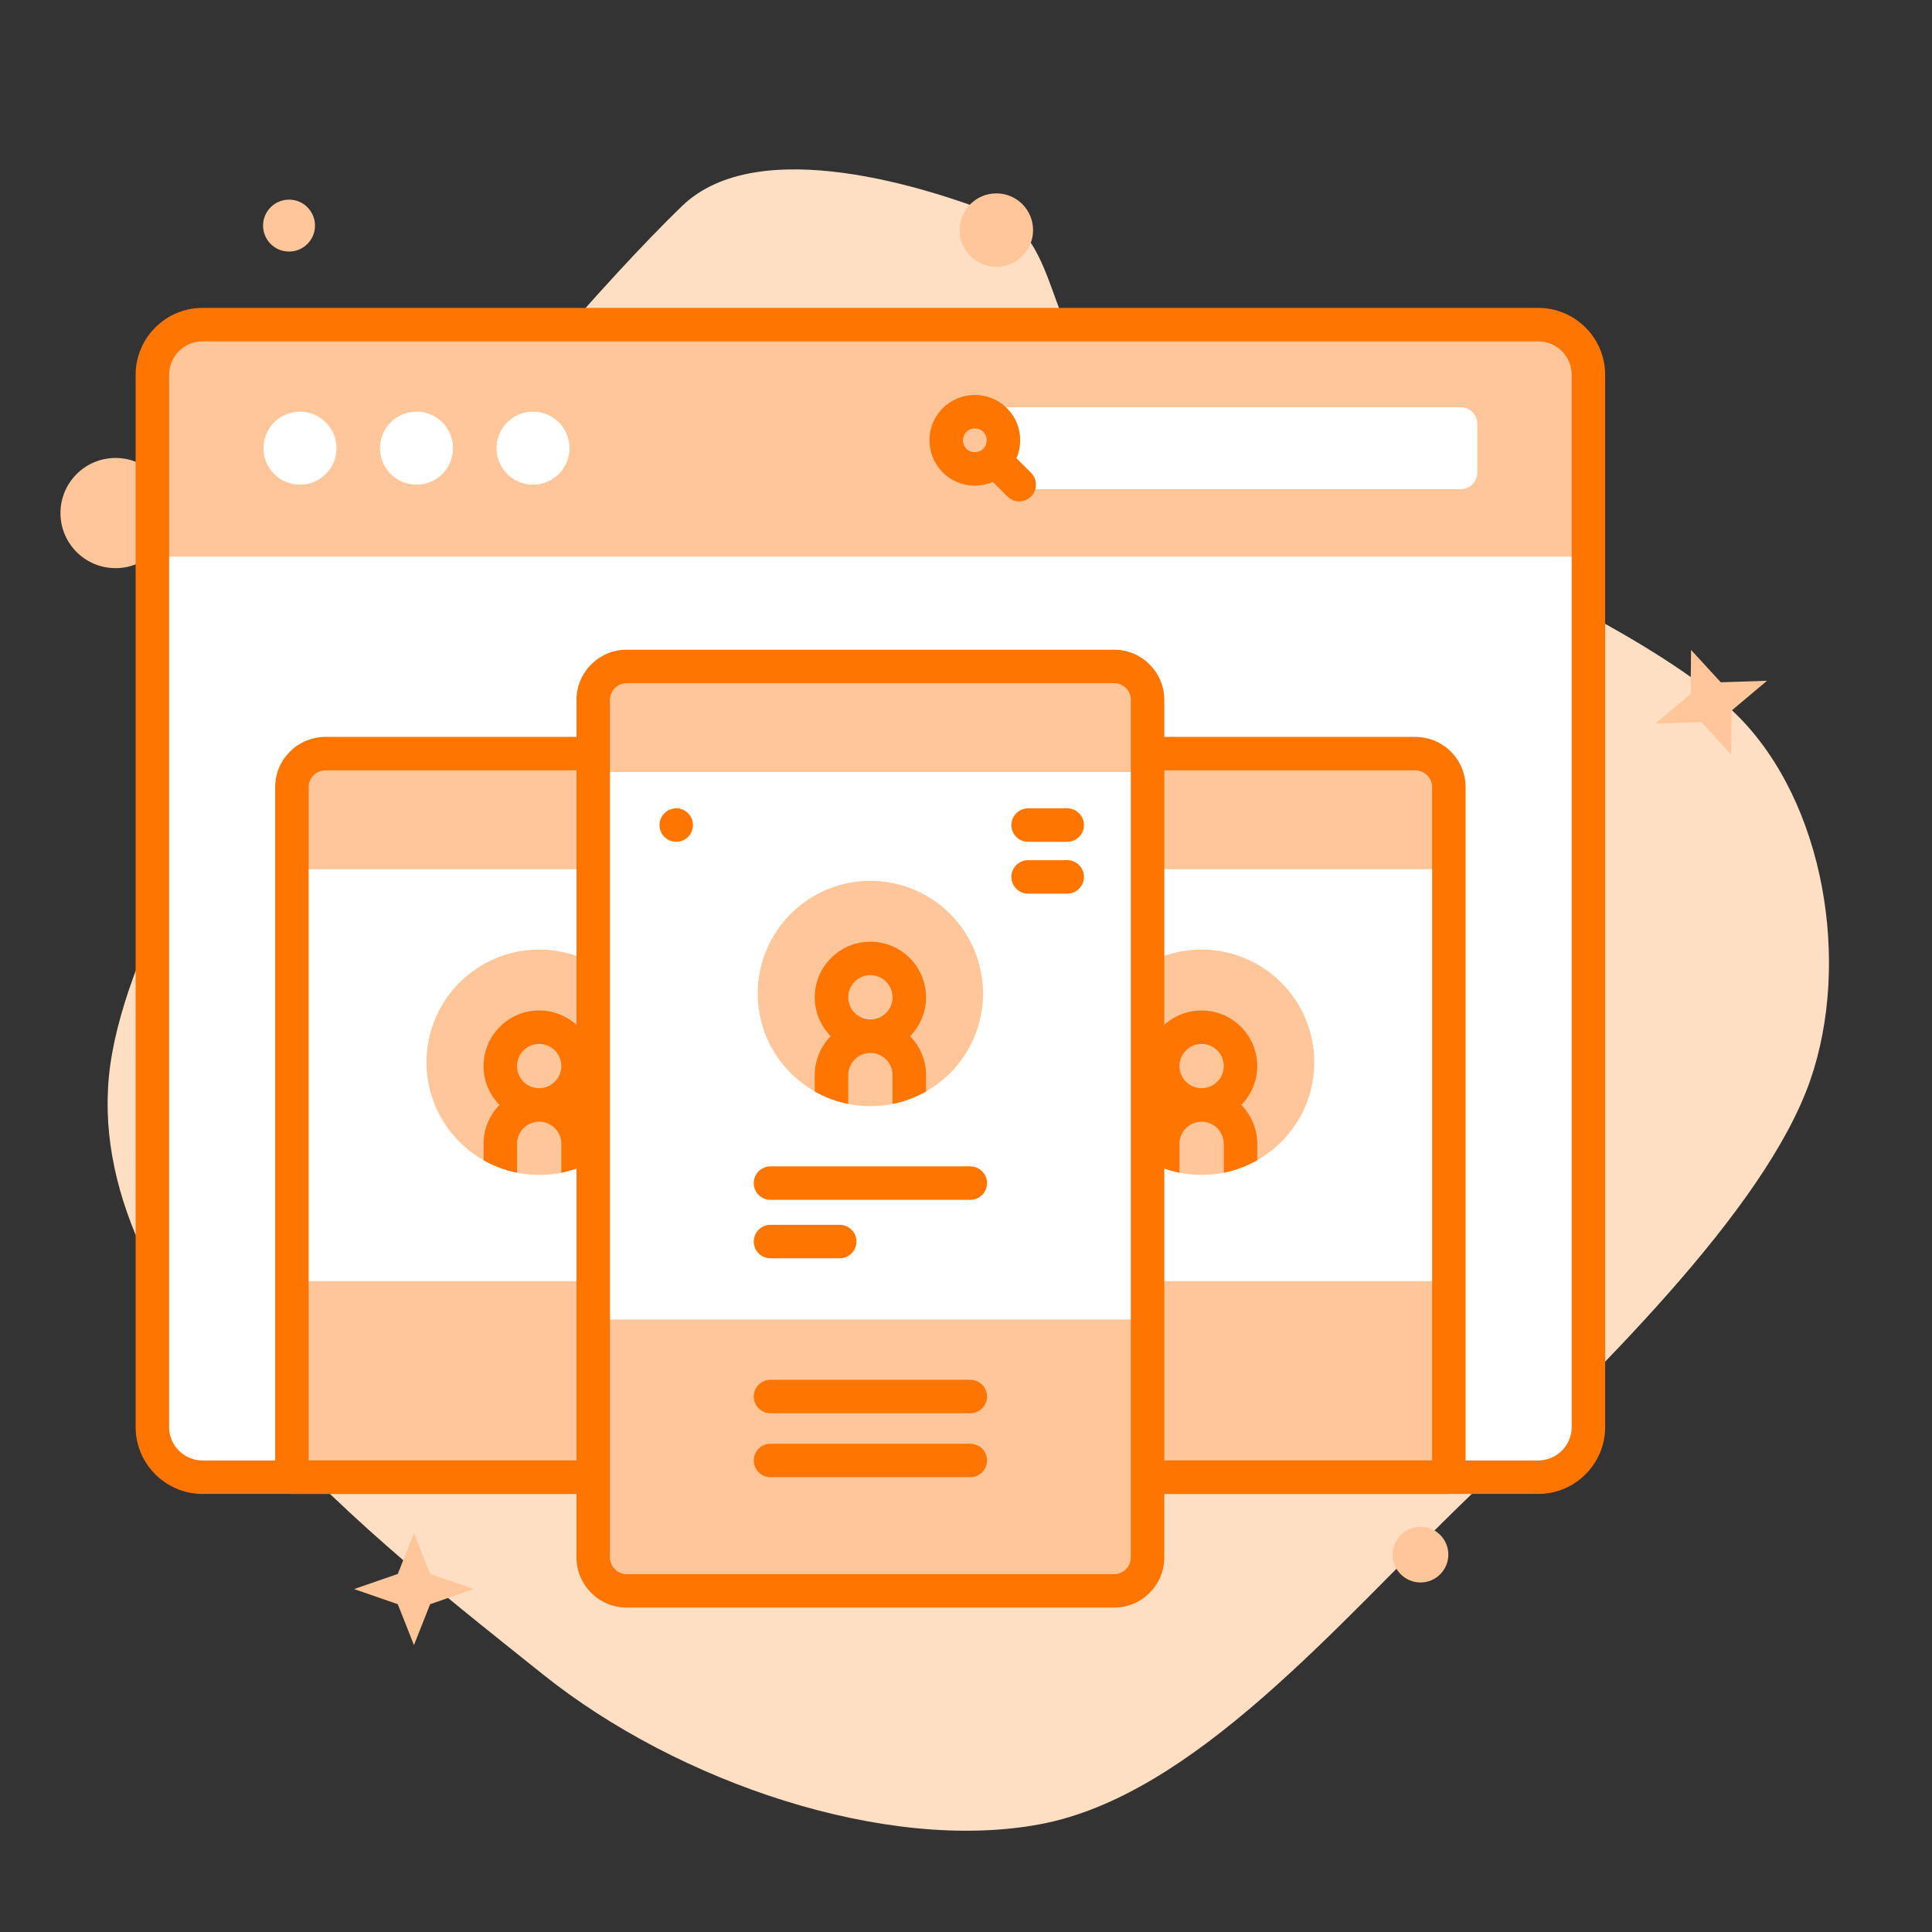 <?xml version="1.0" encoding="UTF-8" standalone="no"?>
<!DOCTYPE svg PUBLIC "-//W3C//DTD SVG 1.1//EN" "http://www.w3.org/Graphics/SVG/1.1/DTD/svg11.dtd">
<svg width="100%" height="100%" viewBox="0 0 500 500" version="1.1" xmlns="http://www.w3.org/2000/svg" xmlns:xlink="http://www.w3.org/1999/xlink" xml:space="preserve" xmlns:serif="http://www.serif.com/" style="fill-rule:evenodd;clip-rule:evenodd;stroke-linejoin:round;stroke-miterlimit:2;">
    <rect x="0" y="0" width="500" height="500" fill="#333333" stroke="none"/>
    <g transform="matrix(0.926,0,0,0.926,245.526,248.278)">
        <g id="_003-app-design.svg" serif:id="003-app-design.svg" transform="matrix(1,0,0,1,-256,-256)">
            <g transform="matrix(1.088,0,0,1.088,-35.073,-21.442)">
                <g transform="matrix(1.018,-0.174,0.175,1.026,-41.105,46.203)">
                    <path d="M226.724,53.347C184.329,82.08 65.708,182.811 49.769,241.362C33.83,299.914 98.236,367.898 131.09,404.656C159.786,436.761 207.966,462.557 246.892,461.906C285.818,461.255 328.029,425.56 364.645,400.752C401.294,375.922 450.196,342.851 466.785,312.925C481.616,286.172 481.993,246.064 464.183,221.194C440.112,187.582 349.032,136.62 322.358,111.248C311.238,100.67 317.271,76.91 304.142,68.961C288.203,59.31 248.516,38.577 226.724,53.347Z" style="fill:rgb(255,223,196);"/>
                </g>
                <g>
                    <g transform="matrix(1.301,0,0,1.301,-393.972,249.252)">
                        <path d="M402.871,117.701L406.063,125.77L414.688,128.755L406.063,131.741L402.871,139.81L399.68,131.741L391.054,128.755L399.68,125.77L402.871,117.701Z" style="fill:rgb(255,199,153);"/>
                    </g>
                    <g transform="matrix(1.215,-0.466,0.466,1.215,-86.118,220.25)">
                        <path d="M402.871,117.701L406.063,125.77L414.688,128.755L406.063,131.741L402.871,139.81L399.68,131.741L391.054,128.755L399.68,125.77L402.871,117.701Z" style="fill:rgb(255,199,153);"/>
                    </g>
                    <g transform="matrix(1,0,0,1,-39.034,-8.457)">
                        <circle cx="427.751" cy="416.366" r="7.156" style="fill:rgb(255,199,153);"/>
                    </g>
                    <g transform="matrix(1,0,0,1,42.287,17.565)">
                        <circle cx="55.787" cy="48.956" r="6.668" style="fill:rgb(255,199,153);"/>
                    </g>
                    <g transform="matrix(1.415,0,0,1.415,200.828,-1.595)">
                        <circle cx="55.787" cy="48.956" r="6.668" style="fill:rgb(255,199,153);"/>
                    </g>
                    <circle cx="53.51" cy="140.361" r="14.15" style="fill:rgb(255,199,153);"/>
                </g>
                <g transform="matrix(0.86,0,0,0.86,27.251,20.137)">
                    <g>
                        <g>
                            <g>
                                <path d="M455.47,427.779L56.53,427.779C48.246,427.779 41.53,421.063 41.53,412.779L41.53,98.513C41.53,90.229 48.246,83.513 56.53,83.513L455.47,83.513C463.754,83.513 470.47,90.229 470.47,98.513L470.47,412.779C470.47,421.064 463.755,427.779 455.47,427.779Z" style="fill:white;fill-rule:nonzero;"/>
                                <g>
                                    <g>
                                        <path d="M428.79,427.779L83.21,427.779L83.21,221.66C83.21,216.137 87.687,211.66 93.21,211.66L418.79,211.66C424.313,211.66 428.79,216.137 428.79,221.66L428.79,427.779Z" style="fill:white;fill-rule:nonzero;"/>
                                        <rect x="83.21" y="369.222" width="345.579" height="58.558" style="fill:rgb(255,199,153);fill-rule:nonzero;"/>
                                        <g>
                                            <g>
                                                <circle cx="354.935" cy="303.831" r="33.651" style="fill:rgb(255,199,153);"/>
                                                <path d="M371.552,304.969C371.552,295.809 364.092,288.359 354.932,288.359C345.772,288.359 338.322,295.809 338.322,304.969C338.322,309.489 340.142,313.589 343.072,316.589C340.142,319.579 338.322,323.679 338.322,328.199L338.322,333.099C341.392,334.839 344.752,336.119 348.322,336.829L348.322,328.199C348.322,324.549 351.292,321.589 354.932,321.589C358.582,321.589 361.552,324.549 361.552,328.199L361.552,336.829C365.122,336.119 368.482,334.839 371.552,333.099L371.552,328.199C371.552,323.679 369.732,319.579 366.792,316.589C369.732,313.589 371.552,309.489 371.552,304.969ZM354.932,311.589C351.292,311.589 348.322,308.619 348.322,304.969C348.322,301.329 351.292,298.359 354.932,298.359C358.582,298.359 361.552,301.329 361.552,304.969C361.552,308.619 358.582,311.589 354.932,311.589Z" style="fill:rgb(255,117,2);fill-rule:nonzero;"/>
                                            </g>
                                            <g>
                                                <circle cx="157.065" cy="303.831" r="33.651" style="fill:rgb(255,199,153);"/>
                                                <path d="M173.682,304.969C173.682,295.809 166.222,288.359 157.062,288.359C147.902,288.359 140.452,295.809 140.452,304.969C140.452,309.489 142.272,313.589 145.202,316.589C142.272,319.579 140.452,323.679 140.452,328.199L140.452,333.099C143.522,334.839 146.882,336.119 150.452,336.829L150.452,328.199C150.452,324.549 153.422,321.589 157.062,321.589C160.712,321.589 163.682,324.549 163.682,328.199L163.682,336.829C167.252,336.119 170.612,334.839 173.682,333.099L173.682,328.199C173.682,323.679 171.862,319.579 168.922,316.589C171.862,313.589 173.682,309.489 173.682,304.969ZM157.062,311.589C153.422,311.589 150.452,308.619 150.452,304.969C150.452,301.329 153.422,298.359 157.062,298.359C160.712,298.359 163.682,301.329 163.682,304.969C163.682,308.619 160.712,311.589 157.062,311.589Z" style="fill:rgb(255,117,2);fill-rule:nonzero;"/>
                                            </g>
                                        </g>
                                        <path d="M428.79,246.173L83.21,246.173L83.21,221.66C83.21,216.137 87.687,211.66 93.21,211.66L418.79,211.66C424.313,211.66 428.79,216.137 428.79,221.66L428.79,246.173Z" style="fill:rgb(255,199,153);fill-rule:nonzero;"/>
                                    </g>
                                </g>
                                <path d="M470.47,152.826L470.47,98.513C470.47,90.229 463.754,83.513 455.47,83.513L56.53,83.513C48.246,83.513 41.53,90.229 41.53,98.513L41.53,152.826L470.47,152.826Z" style="fill:rgb(255,199,153);fill-rule:nonzero;"/>
                            </g>
                            <g>
                                <g>
                                    <circle cx="85.623" cy="120.414" r="10.901" style="fill:white;"/>
                                    <circle cx="120.424" cy="120.414" r="10.901" style="fill:white;"/>
                                    <circle cx="155.224" cy="120.414" r="10.901" style="fill:white;"/>
                                </g>
                                <path d="M432.278,132.661L296.119,132.661L296.119,108.165L432.277,108.165C435.038,108.165 437.277,110.404 437.277,113.165L437.277,127.661C437.278,130.423 435.039,132.661 432.278,132.661Z" style="fill:white;fill-rule:nonzero;"/>
                                <path d="M296.789,108.477C291.503,103.191 282.902,103.191 277.616,108.477C272.33,113.763 272.33,122.364 277.616,127.65C281.653,131.687 287.619,132.63 292.569,130.502L296.917,134.85C298.869,136.802 302.036,136.802 303.988,134.85C305.941,132.898 305.941,129.731 303.988,127.779L299.64,123.431C301.769,118.48 300.826,112.514 296.789,108.477ZM284.687,115.548C286.074,114.161 288.331,114.161 289.718,115.548C291.105,116.935 291.105,119.192 289.718,120.579C288.331,121.966 286.074,121.966 284.687,120.579C283.3,119.192 283.3,116.935 284.687,115.548Z" style="fill:rgb(255,117,2);fill-rule:nonzero;"/>
                            </g>
                        </g>
                        <g>
                            <path d="M428.79,432.779L83.21,432.779C80.449,432.779 78.21,430.541 78.21,427.779L78.21,221.66C78.21,213.389 84.939,206.66 93.21,206.66L418.79,206.66C427.061,206.66 433.79,213.389 433.79,221.66L433.79,427.779C433.79,430.541 431.552,432.779 428.79,432.779ZM88.21,422.779L423.79,422.779L423.79,221.66C423.79,218.903 421.547,216.66 418.79,216.66L93.21,216.66C90.453,216.66 88.21,218.903 88.21,221.66L88.21,422.779Z" style="fill:rgb(255,117,2);fill-rule:nonzero;"/>
                        </g>
                        <g>
                            <g>
                                <path d="M328.79,461.728L183.21,461.728C177.687,461.728 173.21,457.251 173.21,451.728L173.21,195.608C173.21,190.085 177.687,185.608 183.21,185.608L328.79,185.608C334.313,185.608 338.79,190.085 338.79,195.608L338.79,451.727C338.79,457.251 334.313,461.728 328.79,461.728Z" style="fill:white;fill-rule:nonzero;"/>
                                <g>
                                    <path d="M173.21,380.668L173.21,451.727C173.21,457.25 177.687,461.727 183.21,461.727L328.79,461.727C334.313,461.727 338.79,457.25 338.79,451.727L338.79,380.668L173.21,380.668Z" style="fill:rgb(255,199,153);fill-rule:nonzero;"/>
                                    <path d="M338.79,217.121L173.21,217.121L173.21,195.608C173.21,190.085 177.687,185.608 183.21,185.608L328.79,185.608C334.313,185.608 338.79,190.085 338.79,195.608L338.79,217.121Z" style="fill:rgb(255,199,153);fill-rule:nonzero;"/>
                                </g>
                            </g>
                            <path d="M455.471,78.513L56.53,78.513C45.502,78.513 36.53,87.485 36.53,98.513L36.53,412.779C36.53,423.807 45.502,432.779 56.53,432.779L168.21,432.779L168.21,451.728C168.21,459.999 174.939,466.728 183.21,466.728L328.79,466.728C337.061,466.728 343.79,459.999 343.79,451.728L343.79,432.779L455.471,432.779C466.499,432.779 475.471,423.807 475.471,412.779L475.471,98.513C475.471,87.485 466.499,78.513 455.471,78.513ZM333.79,451.728C333.79,454.485 331.547,456.728 328.79,456.728L183.21,456.728C180.453,456.728 178.21,454.485 178.21,451.728L178.21,195.608C178.21,192.851 180.453,190.608 183.21,190.608L328.79,190.608C331.547,190.608 333.79,192.851 333.79,195.608L333.79,451.728ZM465.471,412.779C465.471,418.293 460.985,422.779 455.471,422.779L343.79,422.779L343.79,195.608C343.79,187.337 337.061,180.608 328.79,180.608L183.21,180.608C174.939,180.608 168.21,187.337 168.21,195.608L168.21,422.779L56.53,422.779C51.016,422.779 46.53,418.293 46.53,412.779L46.53,98.513C46.53,92.999 51.016,88.513 56.53,88.513L455.471,88.513C460.985,88.513 465.471,92.999 465.471,98.513L465.471,412.779Z" style="fill:rgb(255,117,2);fill-rule:nonzero;"/>
                        </g>
                        <g>
                            <circle cx="256" cy="283.297" r="33.651" style="fill:rgb(255,199,153);"/>
                            <path d="M272.617,284.435C272.617,275.275 265.157,267.825 255.997,267.825C246.837,267.825 239.387,275.275 239.387,284.435C239.387,288.955 241.207,293.055 244.137,296.055C241.207,299.045 239.387,303.145 239.387,307.665L239.387,312.565C242.457,314.305 245.817,315.585 249.387,316.295L249.387,307.665C249.387,304.015 252.357,301.055 255.997,301.055C259.647,301.055 262.617,304.015 262.617,307.665L262.617,316.295C266.187,315.585 269.547,314.305 272.617,312.565L272.617,307.665C272.617,303.145 270.797,299.045 267.857,296.055C270.797,293.055 272.617,288.955 272.617,284.435ZM255.997,291.055C252.357,291.055 249.387,288.085 249.387,284.435C249.387,280.795 252.357,277.825 255.997,277.825C259.647,277.825 262.617,280.795 262.617,284.435C262.617,288.085 259.647,291.055 255.997,291.055Z" style="fill:rgb(255,117,2);fill-rule:nonzero;"/>
                        </g>
                        <g>
                            <g>
                                <path d="M285.84,344.939L226.16,344.939C223.399,344.939 221.16,342.7 221.16,339.939C221.16,337.178 223.399,334.939 226.16,334.939L285.841,334.939C288.602,334.939 290.841,337.178 290.841,339.939C290.84,342.701 288.602,344.939 285.84,344.939Z" style="fill:rgb(255,117,2);fill-rule:nonzero;"/>
                            </g>
                            <g>
                                <path d="M285.84,408.682L226.16,408.682C223.399,408.682 221.16,406.443 221.16,403.682C221.16,400.921 223.399,398.682 226.16,398.682L285.841,398.682C288.602,398.682 290.841,400.921 290.841,403.682C290.841,406.443 288.602,408.682 285.84,408.682Z" style="fill:rgb(255,117,2);fill-rule:nonzero;"/>
                            </g>
                            <g>
                                <path d="M285.84,427.779L226.16,427.779C223.399,427.779 221.16,425.54 221.16,422.779C221.16,420.018 223.399,417.779 226.16,417.779L285.841,417.779C288.602,417.779 290.841,420.018 290.841,422.779C290.84,425.541 288.602,427.779 285.84,427.779Z" style="fill:rgb(255,117,2);fill-rule:nonzero;"/>
                            </g>
                            <g>
                                <path d="M246.84,362.396L226.16,362.396C223.399,362.396 221.16,360.157 221.16,357.396C221.16,354.635 223.399,352.396 226.16,352.396L246.841,352.396C249.602,352.396 251.841,354.635 251.841,357.396C251.84,360.157 249.602,362.396 246.84,362.396Z" style="fill:rgb(255,117,2);fill-rule:nonzero;"/>
                            </g>
                            <g>
                                <g>
                                    <path d="M314.793,237.992L303.112,237.992C300.351,237.992 298.112,235.753 298.112,232.992C298.112,230.231 300.351,227.992 303.112,227.992L314.793,227.992C317.554,227.992 319.793,230.231 319.793,232.992C319.793,235.753 317.555,237.992 314.793,237.992Z" style="fill:rgb(255,117,2);fill-rule:nonzero;"/>
                                </g>
                                <g>
                                    <path d="M314.793,253.477L303.112,253.477C300.351,253.477 298.112,251.238 298.112,248.477C298.112,245.716 300.351,243.477 303.112,243.477L314.793,243.477C317.554,243.477 319.793,245.716 319.793,248.477C319.793,251.239 317.555,253.477 314.793,253.477Z" style="fill:rgb(255,117,2);fill-rule:nonzero;"/>
                                </g>
                            </g>
                        </g>
                        <g>
                            <path d="M203.01,232.992C203.01,235.754 200.771,237.994 198.008,237.994C195.246,237.994 193.006,235.755 193.006,232.992C193.006,230.23 195.245,227.99 198.008,227.99C200.771,227.99 203.01,230.229 203.01,232.992Z" style="fill:rgb(255,117,2);fill-rule:nonzero;"/>
                        </g>
                    </g>
                </g>
            </g>
        </g>
        <g id="_003-app-design.svg1" serif:id="003-app-design.svg">
        </g>
    </g>
</svg>
